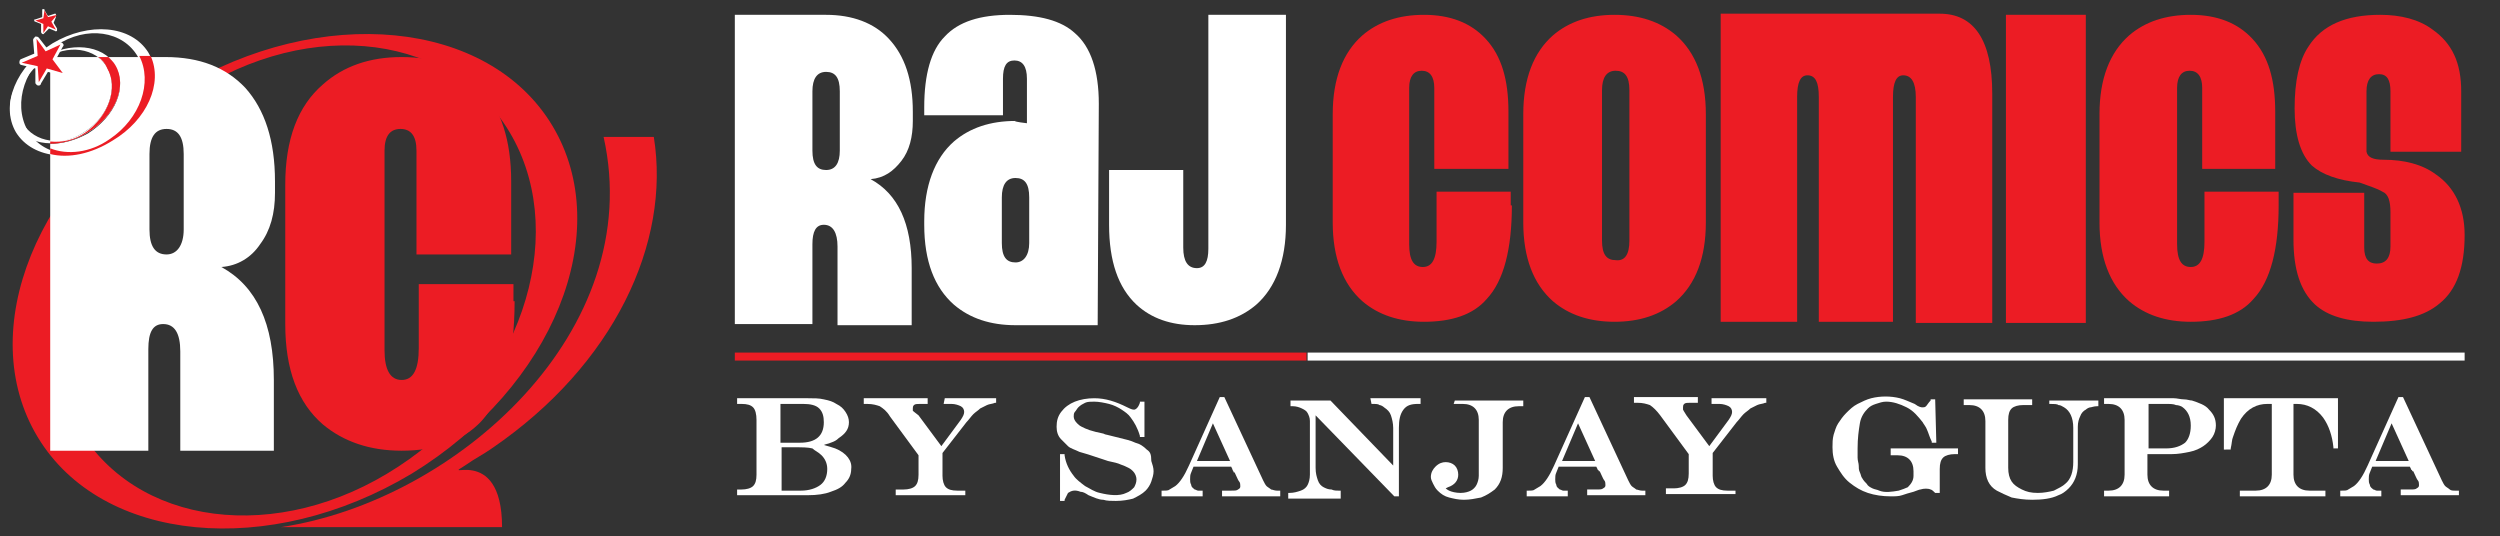 <?xml version="1.0" encoding="utf-8"?>
<!-- Generator: Adobe Illustrator 25.0.0, SVG Export Plug-In . SVG Version: 6.00 Build 0)  -->
<svg version="1.1"
	 id="svg2" xmlns:cc="http://creativecommons.org/ns#" xmlns:dc="http://purl.org/dc/elements/1.1/" xmlns:rdf="http://www.w3.org/1999/02/22-rdf-syntax-ns#" xmlns:svg="http://www.w3.org/2000/svg"
	 xmlns="http://www.w3.org/2000/svg" xmlns:xlink="http://www.w3.org/1999/xlink" x="0px" y="0px" viewBox="0 0 219.1 47"
	 style="enable-background:new 0 0 219.1 47;" xml:space="preserve">
<rect x="0" y="0" width="219.1" height="47" fill="#333333" stroke="none"/>
<style type="text/css">
	.st0{fill:#FFFFFF;}
	.st1{fill:#EC1C24;}
	.st2{fill-rule:evenodd;clip-rule:evenodd;fill:#FFFFFF;}
	.st3{fill-rule:evenodd;clip-rule:evenodd;fill:#EC1C24;}
</style>
<g>
	<path class="st0" d="M112.7,19.7c0,3.1-0.9,5.5-2.6,7c-1.4,1.2-3.2,1.8-5.4,1.8c-2.1,0-3.8-0.6-5.1-1.8c-1.6-1.5-2.4-3.8-2.4-7
		v-4.8h6.5v6.8c0,1.2,0.4,1.8,1.2,1.8c0.7,0,1-0.6,1-1.7V1.3h6.8V19.7z M90.2,21.3v-4c0-1.2-0.4-1.7-1.2-1.7c-0.8,0-1.2,0.6-1.2,1.7
		v4c0,1.2,0.4,1.7,1.2,1.7C89.7,23,90.2,22.4,90.2,21.3z M96.2,28.5H89c-2.2,0-4-0.6-5.4-1.8c-1.7-1.5-2.6-3.8-2.6-7v-0.3
		c0-3.1,0.9-5.5,2.6-7c1.4-1.2,3.2-1.8,5.4-1.8c-0.2,0,0.1,0.1,1,0.2V6.9c0-1.1-0.4-1.6-1.1-1.6s-1,0.5-1,1.6v3.2H81V9.4
		c0-2.9,0.6-5,1.8-6.2c1.2-1.3,3.1-1.9,5.7-1.9s4.5,0.5,5.7,1.6c1.4,1.2,2.1,3.3,2.1,6.2L96.2,28.5L96.2,28.5z M73.6,13.2V8
		c0-1.2-0.4-1.7-1.2-1.7c-0.8,0-1.2,0.6-1.2,1.7v5.2c0,1.2,0.4,1.7,1.2,1.7S73.6,14.3,73.6,13.2z M79.9,28.5h-6.5v-6.9
		c0-1.2-0.4-1.9-1.2-1.9c-0.7,0-1,0.6-1,1.7v7h-6.8V1.3h8c2.3,0,4.2,0.7,5.5,2.1C79.3,4.9,80,7,80,9.8v0.8c0,1.4-0.3,2.6-1,3.5
		s-1.5,1.5-2.7,1.6c2.4,1.3,3.6,3.9,3.6,7.8V28.5z"/>
	<path class="st1" d="M216,20.6c0,2.8-0.7,4.8-2.2,6c-1.3,1.1-3.2,1.6-5.8,1.6c-2.3,0-4-0.5-5.1-1.5c-1.3-1.2-1.9-3.1-1.9-5.7v-4.1
		h6.2v4.8c0,1,0.4,1.4,1.1,1.4c0.8,0,1.2-0.5,1.2-1.5v-3c0-1-0.2-1.6-0.7-1.8c-0.5-0.3-1.2-0.5-2-0.8c-1.9-0.2-3.3-0.7-4.2-1.5
		c-1-1-1.5-2.7-1.5-5c0-2.4,0.4-4.2,1.2-5.4c1.2-1.9,3.3-2.8,6.3-2.8c1.8,0,3.4,0.4,4.6,1.3c1.7,1.2,2.5,2.9,2.5,5.4v5.3h-6.2V8
		c0-1-0.3-1.5-1-1.5S207.4,7,207.4,8v5.3c0.1,0.5,0.6,0.7,1.5,0.7c1.8,0,3.4,0.4,4.6,1.3C215.1,16.4,216,18.2,216,20.6 M199.7,18
		c0,3.8-0.7,6.6-2.2,8.2c-1.2,1.4-3.1,2-5.5,2c-2.2,0-4-0.6-5.4-1.8c-1.7-1.5-2.6-3.8-2.6-6.9V10c0-3.1,0.9-5.4,2.6-6.9
		c1.4-1.2,3.2-1.8,5.4-1.8c2.3,0,4.1,0.7,5.4,2.1c1.4,1.5,2,3.6,2,6.4v5H193V7.7c0-1-0.4-1.5-1.1-1.5c-0.7,0-1.1,0.5-1.1,1.5v13.7
		c0,1.4,0.4,2,1.2,2s1.2-0.7,1.2-2.2v-4.4h6.5L199.7,18L199.7,18z M182.8,28.3h-7v-27h7V28.3z M174.6,28.3h-6.7V8.5
		c0-1.3-0.4-1.9-1.1-1.9c-0.6,0-0.9,0.6-0.9,1.9v19.7h-6.5V8.5c0-1.3-0.3-1.9-1-1.9c-0.6,0-0.9,0.6-0.9,1.9v19.7h-6.7v-27H170
		c3,0,4.6,2.3,4.6,7V28.3z M142.8,21.1V7.9c0-1.2-0.4-1.7-1.2-1.7s-1.2,0.6-1.2,1.7v13.2c0,1.2,0.4,1.7,1.2,1.7
		C142.4,22.9,142.8,22.3,142.8,21.1z M149.5,19.5c0,3.1-0.9,5.4-2.6,6.9c-1.4,1.2-3.2,1.8-5.4,1.8s-4-0.6-5.4-1.8
		c-1.7-1.5-2.6-3.8-2.6-6.9V10c0-3.1,0.9-5.4,2.6-6.9c1.4-1.2,3.2-1.8,5.4-1.8s4,0.6,5.4,1.8c1.7,1.5,2.6,3.8,2.6,6.9V19.5z
		 M132.5,18c0,3.8-0.7,6.6-2.2,8.2c-1.2,1.4-3.1,2-5.5,2c-2.2,0-4-0.6-5.4-1.8c-1.7-1.5-2.6-3.8-2.6-6.9V10c0-3.1,0.9-5.4,2.6-6.9
		c1.4-1.2,3.2-1.8,5.4-1.8c2.3,0,4.1,0.7,5.4,2.1c1.4,1.5,2,3.6,2,6.4v5h-6.5V7.7c0-1-0.4-1.5-1.1-1.5s-1.1,0.5-1.1,1.5v13.7
		c0,1.4,0.4,2,1.2,2c0.8,0,1.2-0.7,1.2-2.2v-4.4h6.5V18H132.5z"/>
</g>
<g>
	<path class="st0" d="M73.2,39.3c-0.3-0.1-0.6-0.2-1-0.3c0.2-0.1,0.4-0.1,0.6-0.2c0.3-0.1,0.5-0.2,0.7-0.4c0.6-0.4,0.9-0.8,0.9-1.4
		c0-0.3-0.1-0.6-0.3-0.9c-0.2-0.3-0.4-0.5-0.8-0.7c-0.3-0.2-0.6-0.3-1.1-0.4c-0.4-0.1-0.9-0.1-1.4-0.1h-6.2v0.5H65
		c0.5,0,0.8,0.1,1,0.3s0.3,0.6,0.3,1.1v4.8c0,0.5-0.1,0.8-0.3,1c-0.2,0.2-0.6,0.3-1,0.3h-0.4v0.5h6.2c0.8,0,1.5-0.1,2-0.3
		c0.6-0.2,1-0.4,1.3-0.8c0.3-0.3,0.5-0.7,0.5-1.2C74.7,40.4,74.2,39.7,73.2,39.3z M72,39.9c0.3,0.3,0.5,0.7,0.5,1.2
		c0,0.6-0.2,1.1-0.6,1.4c-0.4,0.3-1,0.5-1.7,0.5h-1.7v-3.8h1.1c0.7,0,1.2,0,1.6,0.1C71.4,39.5,71.7,39.6,72,39.9z M70.1,38.8h-1.7
		v-3.4h2c0.6,0,1.1,0.1,1.4,0.4c0.3,0.3,0.4,0.7,0.4,1.2C72.2,38.2,71.5,38.8,70.1,38.8z"/>
	<path class="st0" d="M82.7,35.4h0.7c0.3,0,0.6,0.1,0.8,0.2c0.2,0.1,0.3,0.3,0.3,0.5s-0.1,0.4-0.3,0.7l-1.7,2.3l-2-2.7
		C80.1,36.1,80,36,80,36c0-0.1,0-0.1,0-0.2c0-0.1,0-0.2,0.1-0.3s0.3-0.1,0.5-0.1h0.7v-0.5h-5.6v0.5H76c0.5,0,0.8,0.1,1.1,0.2
		c0.3,0.2,0.6,0.4,0.9,0.9l2.5,3.4v1.7c0,0.5-0.1,0.8-0.3,1c-0.2,0.2-0.6,0.3-1,0.3h-0.7v0.5h6.1V43h-0.7c-0.5,0-0.8-0.1-1-0.3
		s-0.3-0.6-0.3-1v-2l2.1-2.7c0.2-0.2,0.4-0.5,0.6-0.7s0.4-0.3,0.6-0.5c0.2-0.1,0.4-0.2,0.6-0.3s0.5-0.1,0.7-0.2h0.1v-0.4h-4.5
		L82.7,35.4L82.7,35.4z"/>
	<path class="st0" d="M100.5,39.4c-0.3-0.3-0.6-0.5-1-0.6c-0.4-0.2-0.9-0.3-1.7-0.5L97,38.1c0,0-0.1,0-0.3-0.1
		c-0.5-0.1-0.9-0.2-1.2-0.3c-0.3-0.1-0.5-0.2-0.7-0.3s-0.3-0.2-0.4-0.3c-0.2-0.2-0.3-0.4-0.3-0.6c0-0.1,0-0.3,0.1-0.4
		c0.1-0.1,0.2-0.3,0.3-0.4c0.2-0.2,0.4-0.3,0.6-0.4c0.2-0.1,0.5-0.1,0.8-0.1c0.4,0,0.9,0.1,1.3,0.2c0.4,0.1,0.8,0.3,1.1,0.5
		c0.3,0.2,0.6,0.4,0.8,0.7c0.3,0.4,0.6,0.9,0.8,1.6v0.1h0.4v-3.1h-0.4v0.1c-0.2,0.6-0.5,0.6-0.5,0.6c-0.1,0-0.2,0-0.6-0.2
		c-1-0.5-1.9-0.8-2.9-0.8c-0.6,0-1.2,0.1-1.7,0.3s-0.9,0.5-1.2,0.9c-0.3,0.4-0.4,0.8-0.4,1.3c0,0.4,0.1,0.8,0.4,1.1
		c0.2,0.2,0.4,0.4,0.6,0.6c0.2,0.2,0.6,0.3,1,0.5c0.4,0.1,1,0.3,1.9,0.6l0.6,0.2c0.5,0.1,0.9,0.2,1.1,0.3c0.3,0.1,0.5,0.2,0.7,0.3
		s0.3,0.2,0.4,0.3c0.2,0.2,0.3,0.5,0.3,0.7c0,0.3-0.1,0.5-0.2,0.7c-0.2,0.2-0.4,0.4-0.7,0.5c-0.6,0.3-1.5,0.2-2.3,0
		c-0.5-0.1-0.9-0.4-1.3-0.6c-0.4-0.3-0.8-0.6-1-0.9c-0.4-0.5-0.7-1.1-0.8-1.8v-0.1h-0.4v4.1h0.4v-0.1c0.1-0.2,0.2-0.4,0.3-0.6
		c0.3-0.2,0.6-0.3,1.1-0.1c0.2,0,0.4,0.1,0.7,0.3c0.5,0.2,0.9,0.4,1.3,0.4c0.3,0.1,0.7,0.1,1.1,0.1c0.6,0,1.1-0.1,1.5-0.2
		c0.4-0.2,0.8-0.4,1.1-0.7c0.2-0.2,0.4-0.5,0.5-0.8s0.2-0.6,0.2-0.9c0-0.3-0.1-0.6-0.2-0.9C100.9,39.8,100.8,39.6,100.5,39.4z"/>
	<path class="st0" d="M111.4,42.9c-0.1-0.1-0.3-0.2-0.4-0.3s-0.2-0.3-0.3-0.5l-3.4-7.3h-0.4l-2.7,6c-0.4,0.9-0.8,1.5-1.2,1.8
		c-0.2,0.1-0.3,0.2-0.5,0.3c-0.1,0.1-0.3,0.1-0.6,0.1h-0.1v0.5h3.6V43h-0.1c-0.1,0-0.3,0-0.3,0c-0.1,0-0.2-0.1-0.3-0.1
		c-0.1-0.1-0.3-0.2-0.3-0.4c-0.1-0.2-0.1-0.3-0.1-0.5s0-0.4,0.1-0.6l0.2-0.5h3.3l0.1,0.2c0,0,0,0.1,0.1,0.2c0,0.1,0,0.1,0.1,0.1
		c0.2,0.4,0.3,0.7,0.4,0.8s0.1,0.3,0.1,0.4c0,0.1,0,0.2-0.2,0.3c-0.1,0.1-0.3,0.1-0.6,0.1h-0.8v0.5h5.1V43h-0.3
		C111.7,43,111.5,42.9,111.4,42.9z M104.9,40.4l1.4-3.3l1.5,3.3H104.9z"/>
	<path class="st0" d="M120.2,35.4L120.2,35.4c0.4,0,0.6,0,0.7,0.1c0.1,0,0.3,0.1,0.4,0.2c0.3,0.2,0.5,0.4,0.6,0.7s0.2,0.7,0.2,1.1
		v3.3l-5.5-5.7l0,0h-3.5v0.5h0.2c0.3,0,0.6,0.1,0.8,0.2c0.2,0.1,0.4,0.2,0.5,0.4s0.2,0.4,0.2,0.7v4.7c0,0.4-0.1,0.7-0.2,0.9
		s-0.3,0.4-0.6,0.5c-0.3,0.1-0.6,0.2-1,0.2h-0.1v0.5h4.6V43h-0.1c-0.3,0-0.5,0-0.7-0.1c-0.3,0-0.5-0.1-0.7-0.2
		c-0.2-0.1-0.4-0.3-0.5-0.6s-0.2-0.6-0.2-1.1v-4.6l6.9,7.1l0,0h0.4v-6c0-0.7,0.1-1.2,0.4-1.6c0.3-0.4,0.7-0.5,1.3-0.5h0.2v-0.5h-4.4
		L120.2,35.4L120.2,35.4z"/>
	<path class="st0" d="M127.4,35.4h0.8c0.9,0,1.4,0.5,1.4,1.4v4.9c0,0.3-0.1,0.6-0.2,0.8c-0.1,0.2-0.3,0.4-0.5,0.5s-0.5,0.2-0.9,0.2
		s-0.8-0.1-1-0.2c-0.2-0.1-0.3-0.2-0.3-0.2s0,0,0.2-0.1c0.6-0.2,0.9-0.6,0.9-1.1c0-0.3-0.1-0.6-0.3-0.8s-0.5-0.3-0.8-0.3
		s-0.6,0.1-0.9,0.4c-0.2,0.2-0.4,0.5-0.4,0.9c0,0.2,0.1,0.4,0.2,0.6c0.1,0.2,0.2,0.4,0.4,0.6c0.3,0.3,0.6,0.5,1,0.6s0.8,0.2,1.3,0.2
		s1-0.1,1.5-0.2c0.5-0.2,0.8-0.4,1.2-0.7c0.5-0.5,0.7-1.1,0.7-1.9v-4c0-0.9,0.5-1.4,1.4-1.4h0.4v-0.5h-6L127.4,35.4L127.4,35.4z"/>
	<path class="st0" d="M143.4,42.9c-0.1-0.1-0.3-0.2-0.4-0.3c-0.1-0.1-0.2-0.3-0.3-0.5l-3.4-7.3h-0.4l-2.7,6
		c-0.4,0.9-0.8,1.5-1.2,1.8c-0.2,0.1-0.3,0.2-0.5,0.3c-0.1,0.1-0.3,0.1-0.6,0.1h-0.1v0.5h3.6V43h-0.1c-0.1,0-0.3,0-0.3,0
		c-0.1,0-0.2-0.1-0.3-0.1c-0.1-0.1-0.3-0.2-0.3-0.4c-0.1-0.2-0.1-0.3-0.1-0.5s0-0.4,0.1-0.6l0.2-0.5h3.3l0.1,0.2c0,0,0,0.1,0.1,0.1
		c0,0.1,0,0.1,0.1,0.1c0.2,0.4,0.3,0.7,0.4,0.8c0.1,0.1,0.1,0.3,0.1,0.4c0,0.1,0,0.2-0.2,0.3c-0.1,0.1-0.3,0.1-0.6,0.1h-0.8v0.5h5.1
		V43h-0.3C143.7,43,143.5,42.9,143.4,42.9z M136.9,40.4l1.4-3.3l1.5,3.3H136.9z"/>
	<path class="st0" d="M150,35.4h0.7c0.3,0,0.6,0.1,0.8,0.2c0.2,0.1,0.3,0.3,0.3,0.5s-0.1,0.4-0.3,0.7l-1.7,2.3l-2-2.7
		c-0.2-0.3-0.3-0.5-0.3-0.5c0-0.1,0-0.1,0-0.2c0-0.1,0-0.2,0.1-0.3s0.3-0.1,0.5-0.1h0.7v-0.5h-5.6v0.5h0.3c0.5,0,0.8,0.1,1.1,0.2
		c0.3,0.2,0.6,0.5,0.9,0.9l2.5,3.4v1.7c0,0.5-0.1,0.8-0.3,1s-0.6,0.3-1,0.3H146v0.5h6.1V43h-0.7c-0.5,0-0.8-0.1-1-0.3
		s-0.3-0.6-0.3-1v-2l2.1-2.7c0.2-0.2,0.4-0.5,0.6-0.7c0.2-0.2,0.4-0.3,0.6-0.5c0.2-0.1,0.4-0.2,0.6-0.3c0.2-0.1,0.5-0.1,0.7-0.2h0.1
		v-0.4H150V35.4z"/>
	<path class="st0" d="M165.5,39.9h0.8c0.9,0,1.4,0.5,1.4,1.4v0.4c0,0.4-0.2,0.7-0.5,1c-0.2,0.1-0.5,0.2-0.8,0.3
		c-0.6,0.1-1.2,0.2-1.7,0c-0.2-0.1-0.4-0.1-0.6-0.2c-0.2-0.1-0.4-0.2-0.5-0.4c-0.1-0.1-0.3-0.3-0.4-0.5c-0.1-0.1-0.1-0.3-0.2-0.5
		c-0.1-0.2-0.1-0.4-0.1-0.6c0-0.2-0.1-0.4-0.1-0.7s0-0.5,0-0.8c0-0.9,0.1-1.6,0.2-2.2c0.1-0.6,0.4-1,0.7-1.3
		c0.2-0.2,0.4-0.3,0.7-0.4c0.3-0.1,0.6-0.2,0.9-0.2c0.6,0,1.2,0.2,1.8,0.5s1,0.8,1.4,1.3c0.1,0.2,0.3,0.4,0.4,0.7
		c0.1,0.2,0.2,0.6,0.4,1v0.1h0.4l-0.1-3.8h-0.4v0.1c-0.2,0.2-0.3,0.4-0.4,0.5c-0.1,0.1-0.2,0.1-0.3,0.1s-0.3,0-0.7-0.3
		c-0.5-0.2-0.9-0.4-1.3-0.5c-0.8-0.2-1.7-0.2-2.5,0c-0.4,0.1-0.8,0.3-1.2,0.5s-0.7,0.5-1,0.8s-0.5,0.6-0.7,0.9
		c-0.2,0.3-0.3,0.7-0.4,1c-0.1,0.4-0.1,0.7-0.1,1.1c0,0.6,0.1,1.2,0.4,1.7c0.3,0.5,0.6,1,1.1,1.4s1,0.7,1.6,0.9s1.3,0.3,2,0.3
		c0.4,0,0.7,0,1-0.1s0.6-0.2,1-0.3c0.3-0.1,0.5-0.2,0.6-0.2c0.3-0.1,0.7-0.1,0.9,0c0.1,0,0.3,0.2,0.4,0.3l0,0h0.4v-2.1
		c0-0.5,0.1-0.8,0.3-1s0.6-0.3,1-0.3h0.3v-0.5h-5.9v0.6H165.5z"/>
	<path class="st0" d="M179.6,35.4h0.1c0.3,0,0.6,0,0.7,0.1c0.2,0,0.3,0.1,0.5,0.2c0.5,0.3,0.8,0.9,0.8,1.8v3c0,0.8-0.2,1.5-0.7,1.9
		c-0.2,0.2-0.6,0.4-1,0.6c-0.4,0.1-0.9,0.2-1.4,0.2c-0.6,0-1-0.1-1.4-0.3s-0.7-0.4-0.9-0.7S176,41.5,176,41v-4.2
		c0-0.5,0.1-0.8,0.3-1s0.6-0.3,1-0.3h0.8V35h-6v0.5h0.5c0.9,0,1.4,0.5,1.4,1.4V41c0,0.9,0.3,1.6,1,2c0.4,0.2,0.8,0.4,1.3,0.6
		c0.5,0.1,1.1,0.2,1.8,0.2c0.9,0,1.7-0.1,2.3-0.4c0.3-0.1,0.6-0.3,0.9-0.6c0.5-0.5,0.8-1.2,0.8-2.1v-3.3c0-0.4,0.1-0.7,0.2-0.9
		c0.1-0.3,0.3-0.5,0.5-0.6c0.1-0.1,0.3-0.2,0.4-0.2c0.1,0,0.3-0.1,0.6-0.1h0.1v-0.5h-4.3L179.6,35.4L179.6,35.4z"/>
	<path class="st0" d="M192.1,35.1c-0.2,0-0.4-0.1-0.7-0.1s-0.6-0.1-0.9-0.1c-0.3,0-0.7,0-1,0h-5.1v0.5h0.4c0.9,0,1.4,0.5,1.4,1.4
		v4.8c0,0.9-0.5,1.4-1.4,1.4h-0.4v0.5h5.7V43h-0.5c-0.9,0-1.4-0.5-1.4-1.4v-1.8h2.1c0.6,0,1.1-0.1,1.6-0.2c0.5-0.1,0.9-0.3,1.2-0.5
		s0.6-0.5,0.8-0.8s0.3-0.7,0.3-1c0-0.6-0.2-1-0.6-1.4C193.3,35.5,192.7,35.3,192.1,35.1z M192,37.3c0,0.7-0.2,1.2-0.5,1.5
		c-0.4,0.3-0.9,0.5-1.7,0.5h-1.5v-3.9h1.5c0.4,0,0.7,0,0.9,0.1c0.2,0,0.5,0.1,0.6,0.2C191.7,36,192,36.5,192,37.3z"/>
	<path class="st0" d="M195.1,39.4h0.4v-0.1c0.1-0.4,0.1-0.8,0.2-1c0.2-0.6,0.4-1.1,0.7-1.6c0.6-0.9,1.4-1.3,2.3-1.3h0.4v6.2
		c0,0.9-0.5,1.4-1.4,1.4h-1.4v0.5h7.5V43h-1.4c-0.9,0-1.4-0.5-1.4-1.4v-6.2h0.3c0.9,0,1.7,0.4,2.3,1.2c0.5,0.7,0.8,1.6,0.9,2.6v0.1
		h0.4v-4.4h-10v4.5H195.1z"/>
	<path class="st0" d="M215.2,43c-0.2,0-0.4,0-0.5-0.1s-0.3-0.2-0.4-0.3c-0.1-0.1-0.2-0.3-0.3-0.5l-3.4-7.3h-0.4l-2.7,6
		c-0.4,0.9-0.8,1.5-1.2,1.8c-0.2,0.1-0.3,0.2-0.5,0.3c-0.1,0.1-0.3,0.1-0.6,0.1h-0.1v0.5h3.6V43h-0.1c-0.1,0-0.3,0-0.3,0
		c-0.1,0-0.2-0.1-0.3-0.1c-0.1-0.1-0.3-0.2-0.3-0.4c-0.1-0.2-0.1-0.3-0.1-0.5s0-0.4,0.1-0.6l0.2-0.5h3.3l0.1,0.2c0,0,0,0.1,0.1,0.1
		c0,0.1,0,0.1,0.1,0.1c0.2,0.4,0.3,0.7,0.4,0.8c0.1,0.1,0.1,0.3,0.1,0.4c0,0.1,0,0.2-0.2,0.3c-0.1,0.1-0.3,0.1-0.6,0.1h-0.8v0.5h5.1
		V43H215.2z M208.2,40.4l1.4-3.3l1.5,3.3H208.2z"/>
</g>
<g>
	<rect x="64.4" y="30.9" class="st1" width="50.1" height="0.7"/>
</g>
<g>
	<rect x="114.6" y="30.9" class="st0" width="101.4" height="0.7"/>
</g>
<g>
	<g>
		<path class="st2" d="M3.9,5.2c2-1.4,4.5-1,5.5,0.7c1,1.8,0.1,4.3-1.9,5.6c-2,1.4-4.5,1-5.5-0.7C1,9.1,1.9,6.6,3.9,5.2 M3.7,5.1
			C6.1,3.6,9,3.9,10.1,5.7c1.1,1.8,0,4.5-2.4,5.9c-2.4,1.5-5.3,1.2-6.4-0.6C0.2,9.2,1.3,6.6,3.7,5.1z"/>
	</g>
	<g>
		<path class="st2" d="M4.9,4c2.7-1.8,5.9-1.3,7.2,1c1.3,2.3,0.1,5.6-2.5,7.4c-2.7,1.8-5.9,1.3-7.2-1C1.1,9,2.2,5.7,4.9,4 M4.6,3.8
			c3.2-1.9,6.9-1.6,8.4,0.8c1.4,2.4,0,5.9-3.2,7.8c-3.2,1.9-6.9,1.6-8.4-0.8C0,9.2,1.4,5.8,4.6,3.8z"/>
	</g>
	<g>
		<path class="st3" d="M16.7,8.3C27.3,1.3,39.9,3,44.9,12c5,9,0.6,22-10,28.9c-10.5,6.9-23.2,5.3-28.2-3.7
			C1.7,28.2,6.2,15.2,16.7,8.3 M15.7,7.8c12.4-7.5,27.1-6.1,32.7,3.2c5.6,9.3,0.1,22.9-12.3,30.5C23.6,49,8.9,47.6,3.3,38.3
			C-2.3,29,3.2,15.3,15.7,7.8z"/>
	</g>
	<g>
		<path class="st1" d="M45.1,26.4c0,4.9-1,8.4-2.9,10.5c-1.6,1.7-3.9,2.6-7,2.6c-2.8,0-5.1-0.8-6.9-2.3c-2.2-1.9-3.3-4.8-3.3-8.8
			V16.2c0-4,1.1-6.9,3.3-8.8C30.1,5.8,32.4,5,35.2,5c3,0,5.3,0.9,7,2.7c1.7,1.9,2.6,4.6,2.6,8.2v6.4h-8.3v-9.1
			c0-1.3-0.5-1.9-1.4-1.9c-0.9,0-1.4,0.6-1.4,1.9v17.5c0,1.7,0.5,2.6,1.5,2.6c1,0,1.5-0.9,1.5-2.8v-5.6h8.3V26.4z"/>
	</g>
	<g>
		<path class="st0" d="M16.1,20.1v-6.6c0-1.5-0.5-2.2-1.5-2.2c-1,0-1.5,0.7-1.5,2.2v6.6c0,1.5,0.5,2.2,1.5,2.2
			C15.5,22.3,16.1,21.5,16.1,20.1 M4.4,12.4V5h4.2c0.3,0.2,0.6,0.6,0.8,0.9c1,1.8,0.1,4.3-1.9,5.6C6.5,12.2,5.4,12.5,4.4,12.4z
			 M24.1,39.5h-8.3v-8.7c0-1.6-0.5-2.4-1.5-2.4c-0.9,0-1.3,0.7-1.3,2.2v8.9H4.4V12.6c1.1,0,2.2-0.3,3.3-0.9c2.4-1.5,3.5-4.1,2.4-5.9
			C9.9,5.4,9.7,5.2,9.5,5h5c3,0,5.3,0.9,7,2.7c1.7,1.9,2.6,4.6,2.6,8.2v1c0,1.8-0.4,3.3-1.3,4.5c-0.8,1.2-2,1.9-3.4,2
			c3.1,1.7,4.6,5,4.6,9.9V39.5z"/>
	</g>
	<g>
		<path class="st1" d="M4.4,12.6v-0.2c1,0.1,2.1-0.1,3.1-0.8c2-1.4,2.9-3.9,1.9-5.6C9.2,5.5,8.9,5.2,8.6,5h0.9
			c0.2,0.2,0.5,0.5,0.6,0.7c1.1,1.8,0,4.5-2.4,5.9C6.6,12.3,5.4,12.6,4.4,12.6"/>
	</g>
	<g>
		<path class="st1" d="M4.4,13.5v-0.5c1.5,0.6,3.5,0.4,5.2-0.8c2.7-1.8,3.8-5,2.6-7.3h1c1.1,2.4-0.3,5.6-3.3,7.4
			C8,13.5,6,13.9,4.4,13.5"/>
	</g>
	<g>
		<path class="st0" d="M3.4,7.5C3.4,7.5,3.4,7.5,3.4,7.5c-0.2,0-0.2-0.1-0.3-0.2L3.1,6L1.9,5.7c-0.1,0-0.2-0.1-0.2-0.2
			c0-0.1,0-0.2,0.1-0.3L3,4.7L2.9,3.5c0-0.1,0.1-0.2,0.2-0.3c0.1,0,0.2,0,0.3,0.1l0.7,0.9l1.1-0.5c0.1,0,0.2,0,0.3,0.1
			c0.1,0.1,0.1,0.2,0,0.3L4.9,5.2l0.8,1c0.1,0.1,0.1,0.2,0,0.3C5.7,6.6,5.6,6.6,5.4,6.6L4.2,6.3l-0.6,1C3.6,7.4,3.5,7.5,3.4,7.5z
			 M2.7,5.4l0.7,0.2c0.1,0,0.2,0.1,0.2,0.2l0,0.5l0.3-0.5C4,5.8,4.1,5.7,4.2,5.8l0.7,0.2L4.4,5.4c-0.1-0.1-0.1-0.2,0-0.3l0.3-0.6
			L4.2,4.8c-0.1,0-0.2,0-0.3-0.1L3.5,4.2l0,0.6c0,0.1-0.1,0.2-0.1,0.2L2.7,5.4z"/>
	</g>
	<g>
		<polygon class="st3" points="3.2,3.4 4,4.5 5.3,3.9 4.6,5.2 5.5,6.4 4.1,6 3.4,7.2 3.3,5.8 1.9,5.5 3.3,4.9 		"/>
	</g>
	<g>
		<path class="st0" d="M3.8,3C3.8,3,3.7,3,3.8,3C3.7,3,3.6,2.9,3.6,2.8l0-0.7L3.1,1.9C3,1.9,3,1.8,3,1.8c0-0.1,0-0.1,0.1-0.1
			l0.6-0.2l0-0.6c0-0.1,0-0.1,0.1-0.1c0.1,0,0.1,0,0.1,0.1l0.3,0.5l0.6-0.2c0.1,0,0.1,0,0.1,0.1c0,0,0,0.1,0,0.2L4.7,2L5,2.5
			c0,0.1,0,0.1,0,0.2c0,0-0.1,0.1-0.2,0L4.3,2.5L3.9,2.9C3.8,3,3.8,3,3.8,3z M3.5,1.8L3.9,2C3.9,2,4,2.1,3.9,2.1l0,0.3l0.2-0.2
			c0,0,0.1-0.1,0.2,0l0.3,0.1L4.4,2c0,0,0-0.1,0-0.1l0.2-0.3L4.3,1.6c-0.1,0-0.1,0-0.1-0.1L4,1.3l0,0.3c0,0.1,0,0.1-0.1,0.1L3.5,1.8
			z"/>
	</g>
	<g>
		<polygon class="st3" points="3.8,2.9 4.2,2.3 4.9,2.6 4.5,1.9 5,1.3 4.2,1.5 3.9,0.9 3.8,1.6 3.1,1.8 3.8,2.1 		"/>
	</g>
	<g>
		<path class="st3" d="M52.9,12h4.4c1.5,9.3-3.5,20-14.2,27.3c-0.7,0.5-1.5,0.9-2.2,1.4c-2.7,1.7,3.1-2.1,3.1,5.5H24.6
			C40,43.9,56.7,29,52.9,12"/>
	</g>
</g>
</svg>
